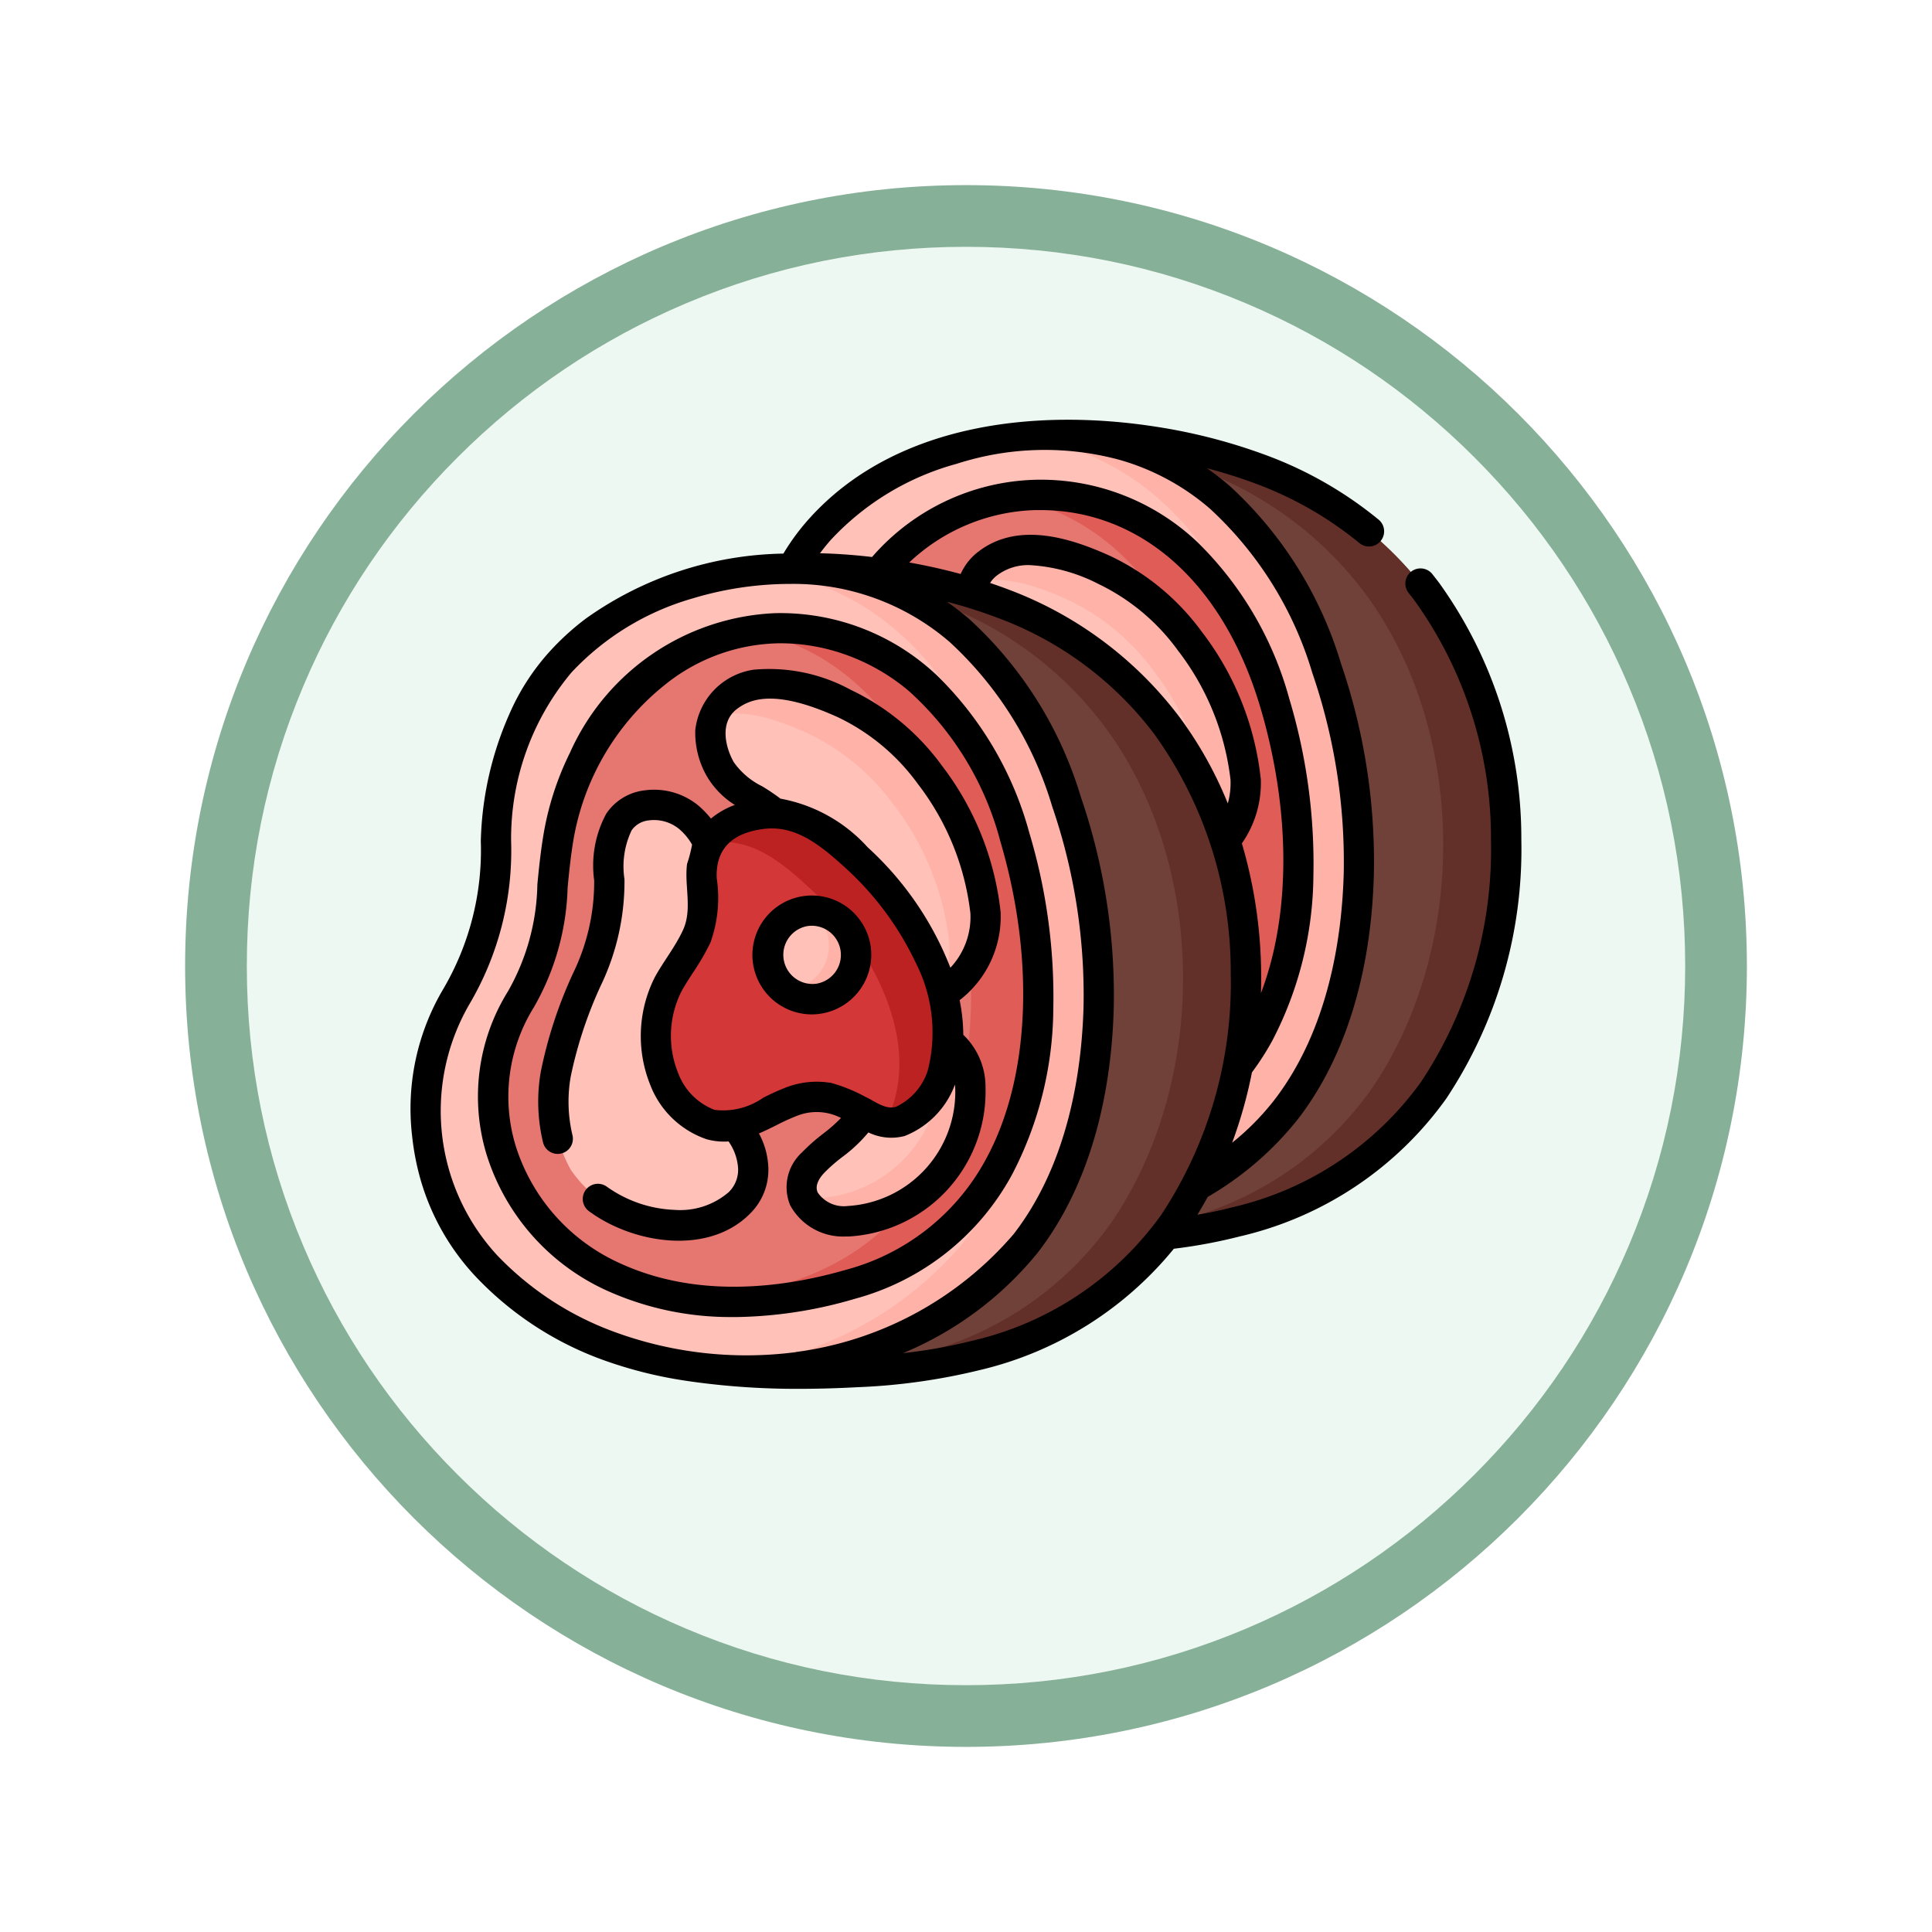 <svg xmlns="http://www.w3.org/2000/svg" xmlns:xlink="http://www.w3.org/1999/xlink" width="93.934" height="93.934" viewBox="0 0 93.934 93.934">
  <defs>
    <filter id="Trazado_982547" x="0" y="0" width="93.934" height="93.934" filterUnits="userSpaceOnUse">
      <feOffset dy="3" input="SourceAlpha"/>
      <feGaussianBlur stdDeviation="3" result="blur"/>
      <feFlood flood-opacity="0.161"/>
      <feComposite operator="in" in2="blur"/>
      <feComposite in="SourceGraphic"/>
    </filter>
  </defs>
  <g id="Grupo_1174473" data-name="Grupo 1174473" transform="translate(-824.066 -4604)">
    <g id="Grupo_1173820" data-name="Grupo 1173820" transform="translate(833.066 4610)">
      <g id="Grupo_1167337" data-name="Grupo 1167337">
        <g id="Grupo_1166720" data-name="Grupo 1166720">
          <g id="Grupo_1164305" data-name="Grupo 1164305">
            <g id="Grupo_1163948" data-name="Grupo 1163948">
              <g id="Grupo_1158168" data-name="Grupo 1158168">
                <g id="Grupo_1152576" data-name="Grupo 1152576">
                  <g id="Grupo_1148633" data-name="Grupo 1148633">
                    <g id="Grupo_1148525" data-name="Grupo 1148525">
                      <g transform="matrix(1, 0, 0, 1, -9, -6)" filter="url(#Trazado_982547)">
                        <g id="Trazado_982547-2" data-name="Trazado 982547" transform="translate(9 6)" fill="#eef8f2">
                          <path d="M 37.967 74.434 C 33.043 74.434 28.268 73.47 23.773 71.568 C 19.43 69.732 15.53 67.102 12.181 63.753 C 8.831 60.403 6.202 56.503 4.365 52.161 C 2.464 47.666 1.5 42.89 1.5 37.967 C 1.5 33.043 2.464 28.268 4.365 23.773 C 6.202 19.43 8.831 15.53 12.181 12.181 C 15.53 8.831 19.43 6.202 23.773 4.365 C 28.268 2.464 33.043 1.5 37.967 1.5 C 42.89 1.5 47.666 2.464 52.161 4.365 C 56.503 6.202 60.403 8.831 63.753 12.181 C 67.102 15.53 69.732 19.43 71.568 23.773 C 73.47 28.268 74.434 33.043 74.434 37.967 C 74.434 42.89 73.47 47.666 71.568 52.161 C 69.732 56.503 67.102 60.403 63.753 63.753 C 60.403 67.102 56.503 69.732 52.161 71.568 C 47.666 73.47 42.89 74.434 37.967 74.434 Z" stroke="none"/>
                          <path d="M 37.967 3 C 33.245 3 28.666 3.924 24.357 5.747 C 20.194 7.508 16.454 10.029 13.242 13.242 C 10.029 16.454 7.508 20.194 5.747 24.357 C 3.924 28.666 3 33.245 3 37.967 C 3 42.689 3.924 47.268 5.747 51.577 C 7.508 55.74 10.029 59.48 13.242 62.692 C 16.454 65.904 20.194 68.426 24.357 70.187 C 28.666 72.009 33.245 72.934 37.967 72.934 C 42.689 72.934 47.268 72.009 51.577 70.187 C 55.74 68.426 59.48 65.904 62.692 62.692 C 65.904 59.48 68.426 55.74 70.187 51.577 C 72.009 47.268 72.934 42.689 72.934 37.967 C 72.934 33.245 72.009 28.666 70.187 24.357 C 68.426 20.194 65.904 16.454 62.692 13.242 C 59.48 10.029 55.74 7.508 51.577 5.747 C 47.268 3.924 42.689 3 37.967 3 M 37.967 0 C 58.935 0 75.934 16.998 75.934 37.967 C 75.934 58.935 58.935 75.934 37.967 75.934 C 16.998 75.934 0 58.935 0 37.967 C 0 16.998 16.998 0 37.967 0 Z" stroke="none" fill="#87b098"/>
                        </g>
                      </g>
                    </g>
                  </g>
                </g>
              </g>
            </g>
          </g>
        </g>
      </g>
    </g>
    <g id="sirloin-steak_1702841" transform="translate(844.033 4623.908)">
      <path id="Trazado_986644" data-name="Trazado 986644" d="M162.958,15.113a17.7,17.7,0,0,0-7.969-5.933,26.433,26.433,0,0,0-5.364-1.39,27.688,27.688,0,0,0-6.1-.266,14.839,14.839,0,0,0-10.06,4.505,10.436,10.436,0,0,0-1.81,2.826,15.531,15.531,0,0,0-1.319,5.876,14.166,14.166,0,0,1-1.924,7.543,10.943,10.943,0,0,0-1.156,8.237,10.8,10.8,0,0,0,2.616,4.869,15.272,15.272,0,0,0,5.795,3.833,20.061,20.061,0,0,0,3.857,1,40.036,40.036,0,0,0,8.36.328,29.464,29.464,0,0,0,5.783-.808,16.288,16.288,0,0,0,9.617-6.413c4.77-6.923,4.716-17.475-.322-24.205Zm0,0" transform="translate(-113.536 -6.229)" fill="#704138"/>
      <path id="Trazado_986645" data-name="Trazado 986645" d="M304.455,15.116a17.7,17.7,0,0,0-7.97-5.934,26.475,26.475,0,0,0-5.365-1.39,27.735,27.735,0,0,0-5.776-.285q1.364.075,2.715.285a26.5,26.5,0,0,1,5.365,1.39,17.7,17.7,0,0,1,7.969,5.934c5.038,6.73,5.091,17.282.323,24.2a16.3,16.3,0,0,1-9.619,6.413,29.429,29.429,0,0,1-5.783.808q-.606.033-1.213.052c1.423.05,2.847.024,4.275-.052a29.46,29.46,0,0,0,5.783-.808,16.286,16.286,0,0,0,9.617-6.413c4.77-6.923,4.716-17.475-.321-24.2Zm0,0" transform="translate(-255.032 -6.232)" fill="#633029"/>
      <path id="Trazado_986646" data-name="Trazado 986646" d="M131.652,15.076a15.531,15.531,0,0,0-1.319,5.876,14.166,14.166,0,0,1-1.924,7.543,10.943,10.943,0,0,0-1.156,8.237,10.793,10.793,0,0,0,2.616,4.869,15.269,15.269,0,0,0,5.795,3.833,20.054,20.054,0,0,0,3.857,1,17.914,17.914,0,0,0,16.566-5.924c2.5-3.237,3.44-7.468,3.55-11.487a29.172,29.172,0,0,0-1.563-9.991c-2.2-6.581-6.792-11.811-14.552-11.285a14.839,14.839,0,0,0-10.06,4.505,10.426,10.426,0,0,0-1.81,2.826Zm0,0" transform="translate(-113.536 -6.45)" fill="#ffc1b8"/>
      <path id="Trazado_986647" data-name="Trazado 986647" d="M279.416,29.018c-.112,4.018-1.047,8.25-3.551,11.486a17.476,17.476,0,0,1-11.075,6.012,16.5,16.5,0,0,1-3.966.105q.438-.041.9-.105A17.479,17.479,0,0,0,272.8,40.5c2.5-3.236,3.439-7.468,3.55-11.486a29.16,29.16,0,0,0-1.563-9.992C272.847,13.2,269.027,8.44,262.8,7.783c.168-.017.335-.03.5-.042,7.761-.526,12.355,4.7,14.552,11.284a29.18,29.18,0,0,1,1.563,9.992Zm0,0" transform="translate(-233.315 -6.446)" fill="#ffb3a8"/>
      <path id="Trazado_986648" data-name="Trazado 986648" d="M162.319,41.523a13.618,13.618,0,0,0-1.225,3.8c-.5,3.007-.176,5.153-1.821,7.857-3.095,5.086-.588,11.154,4.494,13.5,3.646,1.682,7.8,1.439,11.52.358,9.3-2.7,10.525-13.2,7.993-21.757-1.692-5.722-5.7-10.258-11.66-10.128a10.8,10.8,0,0,0-9.3,6.371Zm0,0" transform="translate(-141.262 -30.997)" fill="#e57670"/>
      <path id="Trazado_986649" data-name="Trazado 986649" d="M260.946,67.035a19.325,19.325,0,0,1-7.269.777,21.622,21.622,0,0,0,4-.777c9.3-2.7,10.526-13.2,7.994-21.758-1.5-5.087-4.842-9.236-9.75-10a9.578,9.578,0,0,1,1.36-.126c5.956-.129,9.967,4.407,11.659,10.129C271.471,53.838,270.246,64.332,260.946,67.035Zm0,0" transform="translate(-226.922 -30.994)" fill="#e05c56"/>
      <path id="Trazado_986650" data-name="Trazado 986650" d="M264.432,74.814c2.724,3.029,7.2.619,7.044-3.148a13.355,13.355,0,0,0-2.706-6.705A11,11,0,0,0,264.62,61.5c-1.673-.762-4.011-1.592-5.677-.325a2.668,2.668,0,0,0-.365,3.506c.73,1.3,2.309,1.527,3.168,2.712,1.589,2.193.86,5.39,2.684,7.419Zm0,0" transform="translate(-230.879 -53.693)" fill="#ffc1b8"/>
      <path id="Trazado_986651" data-name="Trazado 986651" d="M270.156,75.834a4.366,4.366,0,0,0,.786-2.712,13.349,13.349,0,0,0-2.706-6.706,10.992,10.992,0,0,0-4.149-3.459c-1.341-.611-3.111-1.266-4.618-.847a2.064,2.064,0,0,1,.7-.936c1.666-1.267,4-.436,5.676.326a11,11,0,0,1,4.149,3.457,13.35,13.35,0,0,1,2.706,6.706A4.35,4.35,0,0,1,270.156,75.834Zm0,0" transform="translate(-232.103 -53.69)" fill="#ffb3a8"/>
      <path id="Trazado_986652" data-name="Trazado 986652" d="M43.023,76.674a17.7,17.7,0,0,0-7.969-5.933,26.472,26.472,0,0,0-5.365-1.39,27.683,27.683,0,0,0-6.1-.265,14.835,14.835,0,0,0-10.06,4.5,10.44,10.44,0,0,0-1.81,2.827A15.543,15.543,0,0,0,10.4,82.293a14.168,14.168,0,0,1-1.924,7.543,10.945,10.945,0,0,0-1.156,8.236,10.8,10.8,0,0,0,2.616,4.869,15.265,15.265,0,0,0,5.795,3.833,20.057,20.057,0,0,0,3.857,1,40.068,40.068,0,0,0,8.36.328,29.464,29.464,0,0,0,5.783-.808,16.288,16.288,0,0,0,9.617-6.413c4.77-6.923,4.716-17.475-.322-24.206Zm0,0" transform="translate(-6.25 -61.298)" fill="#704138"/>
      <path id="Trazado_986653" data-name="Trazado 986653" d="M184.522,76.676a17.7,17.7,0,0,0-7.97-5.934,26.5,26.5,0,0,0-5.365-1.39,27.684,27.684,0,0,0-5.776-.285q1.364.075,2.715.285a26.509,26.509,0,0,1,5.365,1.39,17.7,17.7,0,0,1,7.969,5.934c5.038,6.73,5.091,17.282.323,24.2a16.3,16.3,0,0,1-9.619,6.413,29.491,29.491,0,0,1-5.783.808q-.606.032-1.212.052c1.423.05,2.846.024,4.275-.052a29.487,29.487,0,0,0,5.783-.808,16.289,16.289,0,0,0,9.617-6.413c4.77-6.923,4.716-17.475-.321-24.2Zm0,0" transform="translate(-147.748 -61.299)" fill="#633029"/>
      <path id="Trazado_986654" data-name="Trazado 986654" d="M11.714,76.639A15.535,15.535,0,0,0,10.4,82.515a14.168,14.168,0,0,1-1.924,7.543,10.941,10.941,0,0,0-1.156,8.236,10.8,10.8,0,0,0,2.616,4.869A15.271,15.271,0,0,0,15.725,107a20.061,20.061,0,0,0,3.857,1,17.329,17.329,0,0,0,5.49.088,17.482,17.482,0,0,0,11.076-6.012c2.5-3.236,3.44-7.468,3.55-11.487a29.162,29.162,0,0,0-1.563-9.991c-2.2-6.581-6.791-11.81-14.552-11.284a14.837,14.837,0,0,0-10.061,4.5,10.448,10.448,0,0,0-1.81,2.827Zm0,0" transform="translate(-6.248 -61.52)" fill="#ffc1b8"/>
      <path id="Trazado_986655" data-name="Trazado 986655" d="M159.482,90.58c-.111,4.018-1.047,8.25-3.55,11.486a17.475,17.475,0,0,1-11.075,6.012,16.52,16.52,0,0,1-3.966.105q.438-.041.9-.105a17.479,17.479,0,0,0,11.076-6.012c2.5-3.236,3.439-7.468,3.549-11.486a29.147,29.147,0,0,0-1.562-9.992c-1.944-5.822-5.764-10.586-11.994-11.242.168-.017.335-.03.5-.042,7.761-.526,12.355,4.7,14.552,11.284a29.178,29.178,0,0,1,1.563,9.992Zm0,0" transform="translate(-126.031 -61.516)" fill="#ffb3a8"/>
      <path id="Trazado_986656" data-name="Trazado 986656" d="M42.384,103.086a13.584,13.584,0,0,0-1.225,3.8c-.5,3.007-.177,5.153-1.821,7.857-3.1,5.086-.588,11.154,4.494,13.5,3.646,1.682,7.8,1.439,11.52.358,9.3-2.7,10.526-13.2,7.994-21.757-1.693-5.722-5.7-10.258-11.66-10.128a10.8,10.8,0,0,0-9.3,6.371Zm0,0" transform="translate(-33.977 -86.067)" fill="#e57670"/>
      <path id="Trazado_986657" data-name="Trazado 986657" d="M141.011,128.6a19.315,19.315,0,0,1-7.269.778,21.656,21.656,0,0,0,4-.778c9.3-2.7,10.526-13.2,7.994-21.758-1.5-5.087-4.842-9.236-9.75-10a9.513,9.513,0,0,1,1.36-.126c5.956-.13,9.967,4.407,11.659,10.128C151.537,115.4,150.312,125.9,141.011,128.6Zm0,0" transform="translate(-119.637 -86.064)" fill="#e05c56"/>
      <path id="Trazado_986658" data-name="Trazado 986658" d="M43.44,123.943a14.6,14.6,0,0,1-6.16-1.282,10.792,10.792,0,0,1-5.85-6.6,9.688,9.688,0,0,1,1.034-7.953,10.882,10.882,0,0,0,1.43-5.2c.074-.754.15-1.532.294-2.4a14.3,14.3,0,0,1,1.292-4.006,11.466,11.466,0,0,1,9.945-6.78A11.073,11.073,0,0,1,53.375,92.8a16.867,16.867,0,0,1,4.434,7.588,27.8,27.8,0,0,1,1.17,8.581,17.651,17.651,0,0,1-1.987,8.013,12.346,12.346,0,0,1-7.676,6.079,21.322,21.322,0,0,1-5.875.885Zm2.243-32.758A9.055,9.055,0,0,0,40.1,93.2a12.3,12.3,0,0,0-4.454,7.555c-.136.814-.209,1.568-.281,2.3a12.361,12.361,0,0,1-1.638,5.822,8.231,8.231,0,0,0-.884,6.757,9.319,9.319,0,0,0,5.057,5.69c3.867,1.783,8.12,1.158,11.006.32a10.921,10.921,0,0,0,6.795-5.371c2.143-3.92,2.4-9.7.7-15.47a14.918,14.918,0,0,0-4.436-7.289,9.91,9.91,0,0,0-3.29-1.847,9.462,9.462,0,0,0-2.987-.482Zm-9.542,5.651h0Zm0,0" transform="translate(-27.734 -79.817)"/>
      <path id="Trazado_986659" data-name="Trazado 986659" d="M144.5,136.374c2.724,3.029,7.2.618,7.044-3.149a13.359,13.359,0,0,0-2.706-6.705,11,11,0,0,0-4.149-3.459c-1.673-.761-4.011-1.592-5.677-.325a2.669,2.669,0,0,0-.365,3.507c.731,1.3,2.309,1.527,3.168,2.712C143.4,131.149,142.671,134.345,144.5,136.374Zm0,0" transform="translate(-123.592 -108.76)" fill="#ffc1b8"/>
      <path id="Trazado_986660" data-name="Trazado 986660" d="M150.218,137.392A4.36,4.36,0,0,0,151,134.68a13.347,13.347,0,0,0-2.706-6.706,10.988,10.988,0,0,0-4.149-3.459c-1.341-.611-3.111-1.266-4.618-.847a2.067,2.067,0,0,1,.7-.936c1.666-1.267,4-.436,5.676.326a11,11,0,0,1,4.149,3.457,13.355,13.355,0,0,1,2.705,6.706,4.349,4.349,0,0,1-2.543,4.171Zm0,0" transform="translate(-124.815 -108.757)" fill="#ffb3a8"/>
      <path id="Trazado_986661" data-name="Trazado 986661" d="M68.49,183.1a12.519,12.519,0,0,1-1.058,3.4,20.91,20.91,0,0,0-1.531,4.631,6.78,6.78,0,0,0,.74,4.68,6.215,6.215,0,0,0,5.007,2.667c1.748.086,3.971-.839,3.843-2.862-.122-1.932-2.153-2.942-2.682-4.7a11.786,11.786,0,0,1-.051-5.586c.37-2.286,1.8-4.8-.4-6.685a2.373,2.373,0,0,0-3.385.242c-.807,1.24-.33,2.841-.48,4.212Zm0,0" transform="translate(-58.845 -158.826)" fill="#ffc1b8"/>
      <path id="Trazado_986662" data-name="Trazado 986662" d="M184.5,286.828c-.6.857-.981,1.844-1.57,2.7a20.378,20.378,0,0,1-2.223,2.076c-1.369,1.467-.021,2.918,1.725,2.845a6.29,6.29,0,0,0,5.923-6.471C188.263,285.411,186.034,284.633,184.5,286.828Zm0,0" transform="translate(-161.149 -254.983)" fill="#ffc1b8"/>
      <path id="Trazado_986663" data-name="Trazado 986663" d="M183.075,294.493a2.178,2.178,0,0,1-2.212-1.191,2.885,2.885,0,0,0,.763.068,6.289,6.289,0,0,0,5.923-6.471,3.4,3.4,0,0,0-.285-1.3c.924.073,1.679.955,1.734,2.424A6.29,6.29,0,0,1,183.075,294.493Zm0,0" transform="translate(-161.788 -255.03)" fill="#ffb3a8"/>
      <path id="Trazado_986664" data-name="Trazado 986664" d="M115.233,185.178a5.355,5.355,0,0,1-.243,2.791c-.382.819-.952,1.534-1.387,2.324a5.588,5.588,0,0,0-.19,4.6,3.756,3.756,0,0,0,2.253,2.212c1.423.4,2.679-.652,3.938-1.114a3.446,3.446,0,0,1,3.146.35,2.858,2.858,0,0,0,2.143.617,3.642,3.642,0,0,0,2.036-2.243c1.2-3.754-1.449-8.089-4.121-10.544-1.355-1.246-2.775-2.4-4.672-2.158-1.776.229-2.992,1.224-2.9,3.161Zm0,0" transform="translate(-101.09 -162.345)" fill="#d33737"/>
      <path id="Trazado_986665" data-name="Trazado 986665" d="M149.089,194.721a3.638,3.638,0,0,1-2.036,2.243,1.533,1.533,0,0,1-.764.02,3.718,3.718,0,0,0,.424-.873c1.2-3.754-1.45-8.089-4.121-10.544-1.355-1.246-2.775-2.4-4.672-2.159l-.138.019a3.26,3.26,0,0,1,2.516-1.408c1.9-.245,3.316.912,4.671,2.157,2.671,2.456,5.319,6.79,4.12,10.544Zm0,0" transform="translate(-123.25 -162.348)" fill="#bc2222"/>
      <path id="Trazado_986666" data-name="Trazado 986666" d="M168.809,228.962a2.154,2.154,0,1,1-2.154-2.154A2.154,2.154,0,0,1,168.809,228.962Zm0,0" transform="translate(-147.151 -202.442)" fill="#ffc1b8"/>
      <path id="Trazado_986667" data-name="Trazado 986667" d="M174.074,231.086a2.144,2.144,0,0,1-1.684-.424,2.128,2.128,0,0,0,.359-.03,2.154,2.154,0,0,0,.961-3.824,2.154,2.154,0,0,1,.364,4.278Zm0,0" transform="translate(-154.209 -202.442)" fill="#ffb3a8"/>
      <path id="Trazado_986668" data-name="Trazado 986668" d="M79.473,132.876a8.7,8.7,0,0,0-.178-1.677,5.128,5.128,0,0,0,1.993-4.285,14.222,14.222,0,0,0-2.853-7.116A11.72,11.72,0,0,0,74,116.11a8.284,8.284,0,0,0-4.713-.979,3.342,3.342,0,0,0-2.845,2.945,4.269,4.269,0,0,0,.569,2.247,4.1,4.1,0,0,0,1.354,1.384,3.889,3.889,0,0,0-1.161.664,4.56,4.56,0,0,0-.612-.635A3.393,3.393,0,0,0,63.968,121a2.6,2.6,0,0,0-1.855,1.135,5.3,5.3,0,0,0-.586,3.241,10.132,10.132,0,0,1-1.014,4.489,21.52,21.52,0,0,0-1.579,4.8,8.482,8.482,0,0,0,.112,3.472.737.737,0,0,0,1.426-.372,7.006,7.006,0,0,1-.083-2.863,20.429,20.429,0,0,1,1.484-4.465A11.676,11.676,0,0,0,63,125.319a4.082,4.082,0,0,1,.349-2.38,1.154,1.154,0,0,1,.828-.48,1.934,1.934,0,0,1,1.459.4,2.8,2.8,0,0,1,.65.778,6.519,6.519,0,0,1-.243.937c-.139,1.069.271,2.2-.2,3.223-.385.826-.929,1.489-1.365,2.28a6.347,6.347,0,0,0-.227,5.236,4.487,4.487,0,0,0,2.737,2.646,3.13,3.13,0,0,0,.85.117c.075,0,.148,0,.222-.009a2.556,2.556,0,0,1,.46,1.249,1.514,1.514,0,0,1-.454,1.219,3.612,3.612,0,0,1-2.618.861,6.077,6.077,0,0,1-3.3-1.124.737.737,0,1,0-.878,1.184c2.124,1.575,5.8,2.188,7.844.114a2.991,2.991,0,0,0,.875-2.347,3.768,3.768,0,0,0-.452-1.544c.3-.126.585-.269.861-.406a10.1,10.1,0,0,1,.979-.446,2.577,2.577,0,0,1,2.151.1,7.69,7.69,0,0,1-.861.758,9.244,9.244,0,0,0-1.035.915,2.289,2.289,0,0,0-.574,2.575,2.925,2.925,0,0,0,2.713,1.513c.051,0,.1,0,.154,0a7.053,7.053,0,0,0,6.629-7.235,3.5,3.5,0,0,0-1.079-2.568ZM68.3,119.6c-.356-.632-.72-1.883.169-2.559.648-.492,1.862-.985,4.926.41a10.248,10.248,0,0,1,3.865,3.23,12.672,12.672,0,0,1,2.559,6.295,3.6,3.6,0,0,1-.973,2.645,15.571,15.571,0,0,0-4.02-5.853,7.533,7.533,0,0,0-4.239-2.366,10.23,10.23,0,0,0-.89-.6,3.642,3.642,0,0,1-1.4-1.2Zm4.69,15.615a4.154,4.154,0,0,0-2.122.222,11.335,11.335,0,0,0-1.128.51,3.4,3.4,0,0,1-2.357.586,3.048,3.048,0,0,1-1.769-1.779,4.819,4.819,0,0,1,.152-3.974c.169-.308.362-.605.566-.92a11.948,11.948,0,0,0,.842-1.448,6.4,6.4,0,0,0,.312-3.136c-.063-1.388.7-2.195,2.262-2.4s2.776.772,4.079,1.97a14.722,14.722,0,0,1,3.34,4.547,7.447,7.447,0,0,1,.578,5.23,2.934,2.934,0,0,1-1.547,1.761c-.516.156-1.034-.282-1.472-.478a7.974,7.974,0,0,0-1.736-.7Zm.874,5.99a1.537,1.537,0,0,1-1.468-.653c-.157-.343.083-.708.313-.954a7.944,7.944,0,0,1,.875-.768,7.238,7.238,0,0,0,1.275-1.2,2.548,2.548,0,0,0,1.764.173,4.275,4.275,0,0,0,2.445-2.5c.006.063.011.128.014.194A5.558,5.558,0,0,1,73.861,141.206Zm0,0" transform="translate(-52.605 -102.479)"/>
      <path id="Trazado_986669" data-name="Trazado 986669" d="M163.249,222.221a2.89,2.89,0,1,0-2.856,3.377,2.9,2.9,0,0,0,2.856-3.377Zm-2.612,1.883a1.418,1.418,0,0,1-.476-2.795,1.45,1.45,0,0,1,.241-.021,1.418,1.418,0,0,1,.235,2.815Zm0,0" transform="translate(-140.895 -196.186)"/>
      <path id="Trazado_986670" data-name="Trazado 986670" d="M54,20.906A21.265,21.265,0,0,0,50.012,8.442c-.114-.152-.232-.3-.35-.452a.737.737,0,0,0-1.151.92c.109.136.217.276.321.415a19.782,19.782,0,0,1,3.692,11.6,20.439,20.439,0,0,1-3.387,11.749,15.607,15.607,0,0,1-9.195,6.118c-.54.139-1.1.259-1.691.362q.26-.426.5-.867a15.572,15.572,0,0,0,4.38-3.774c2.29-2.961,3.571-7.082,3.7-11.917a29.747,29.747,0,0,0-1.6-10.245,19.141,19.141,0,0,0-5.408-8.631,13.678,13.678,0,0,0-1.106-.86,23.805,23.805,0,0,1,2.468.784,17.519,17.519,0,0,1,4.922,2.836.737.737,0,1,0,.937-1.137,19,19,0,0,0-5.334-3.076A27.235,27.235,0,0,0,36.2.833c-5.83-.9-12.655-.155-16.824,4.475a10.894,10.894,0,0,0-1.254,1.7,17.04,17.04,0,0,0-9.593,3.15,12.626,12.626,0,0,0-1.8,1.643,11.137,11.137,0,0,0-1.937,3.023A16.215,16.215,0,0,0,3.41,20.986,13.329,13.329,0,0,1,1.6,28.152,11.414,11.414,0,0,0,.069,35.316,12.575,12.575,0,0,0,.35,36.947a11.525,11.525,0,0,0,2.8,5.2,16.02,16.02,0,0,0,6.075,4.019,20.815,20.815,0,0,0,4,1.035c.187.029.367.055.546.08a36.928,36.928,0,0,0,5.128.336c.9,0,1.846-.027,2.839-.08a29.809,29.809,0,0,0,5.928-.831,17.285,17.285,0,0,0,9.44-5.9,25.177,25.177,0,0,0,3.21-.6,17.06,17.06,0,0,0,10.04-6.709A21.925,21.925,0,0,0,54,20.906ZM20.473,6.293a13.014,13.014,0,0,1,6.072-3.65,13.932,13.932,0,0,1,7.914-.195,11.536,11.536,0,0,1,4.408,2.382,17.7,17.7,0,0,1,4.972,7.983,28.275,28.275,0,0,1,1.526,9.738c-.087,3.153-.747,7.63-3.4,11.056a12.586,12.586,0,0,1-2.024,2.044,22.251,22.251,0,0,0,.962-3.42,13.1,13.1,0,0,0,1-1.562,17.651,17.651,0,0,0,1.988-8.014,27.812,27.812,0,0,0-1.17-8.58A16.863,16.863,0,0,0,38.29,6.487a11.071,11.071,0,0,0-7.948-3.068,10.892,10.892,0,0,0-7.91,3.755c-.835-.1-1.681-.161-2.53-.183.179-.241.369-.475.57-.7ZM39.729,19.155a18.98,18.98,0,0,0-2.366-4.22,18.557,18.557,0,0,0-8.3-6.181c-.292-.111-.59-.216-.892-.318a1.373,1.373,0,0,1,.337-.367,2.5,2.5,0,0,1,1.608-.5,8.3,8.3,0,0,1,3.318.913,10.248,10.248,0,0,1,3.865,3.23A12.671,12.671,0,0,1,39.86,18a3.676,3.676,0,0,1-.13,1.151Zm1.6-1.214a14.223,14.223,0,0,0-2.852-7.116,11.721,11.721,0,0,0-4.433-3.687C32.236,6.314,29.6,5.391,27.619,6.9A2.8,2.8,0,0,0,26.74,8q-1.211-.33-2.5-.56a9.3,9.3,0,0,1,6.136-2.548l.225,0c4.934,0,8.929,3.573,10.712,9.6,1.489,5.034,1.479,10.08.027,13.889q.015-.491.01-.983a23.013,23.013,0,0,0-.937-6.3,5.137,5.137,0,0,0,.92-3.158ZM18.724,45.833a18.609,18.609,0,0,1-8.991-1.048,14.97,14.97,0,0,1-5.514-3.647A10.35,10.35,0,0,1,2.851,28.924,14.708,14.708,0,0,0,4.884,21a12.558,12.558,0,0,1,2.94-8.219,12.927,12.927,0,0,1,5.841-3.581,16.439,16.439,0,0,1,3.721-.682q.511-.035,1.009-.035a11.624,11.624,0,0,1,7.822,2.834,17.706,17.706,0,0,1,4.973,7.983,28.286,28.286,0,0,1,1.525,9.738c-.087,3.153-.747,7.63-3.4,11.057a16.825,16.825,0,0,1-10.594,5.733Zm17.764-6.67a15.609,15.609,0,0,1-9.195,6.118,24.267,24.267,0,0,1-3.356.6A16.646,16.646,0,0,0,30.484,41c2.29-2.96,3.571-7.082,3.7-11.917a29.737,29.737,0,0,0-1.6-10.245,19.137,19.137,0,0,0-5.408-8.631,13.6,13.6,0,0,0-1.106-.859,23.714,23.714,0,0,1,2.468.784,16.859,16.859,0,0,1,7.642,5.686,19.78,19.78,0,0,1,3.691,11.6,20.438,20.438,0,0,1-3.386,11.749Zm0,0" transform="translate(0 0)"/>
    </g>
  </g>
</svg>
